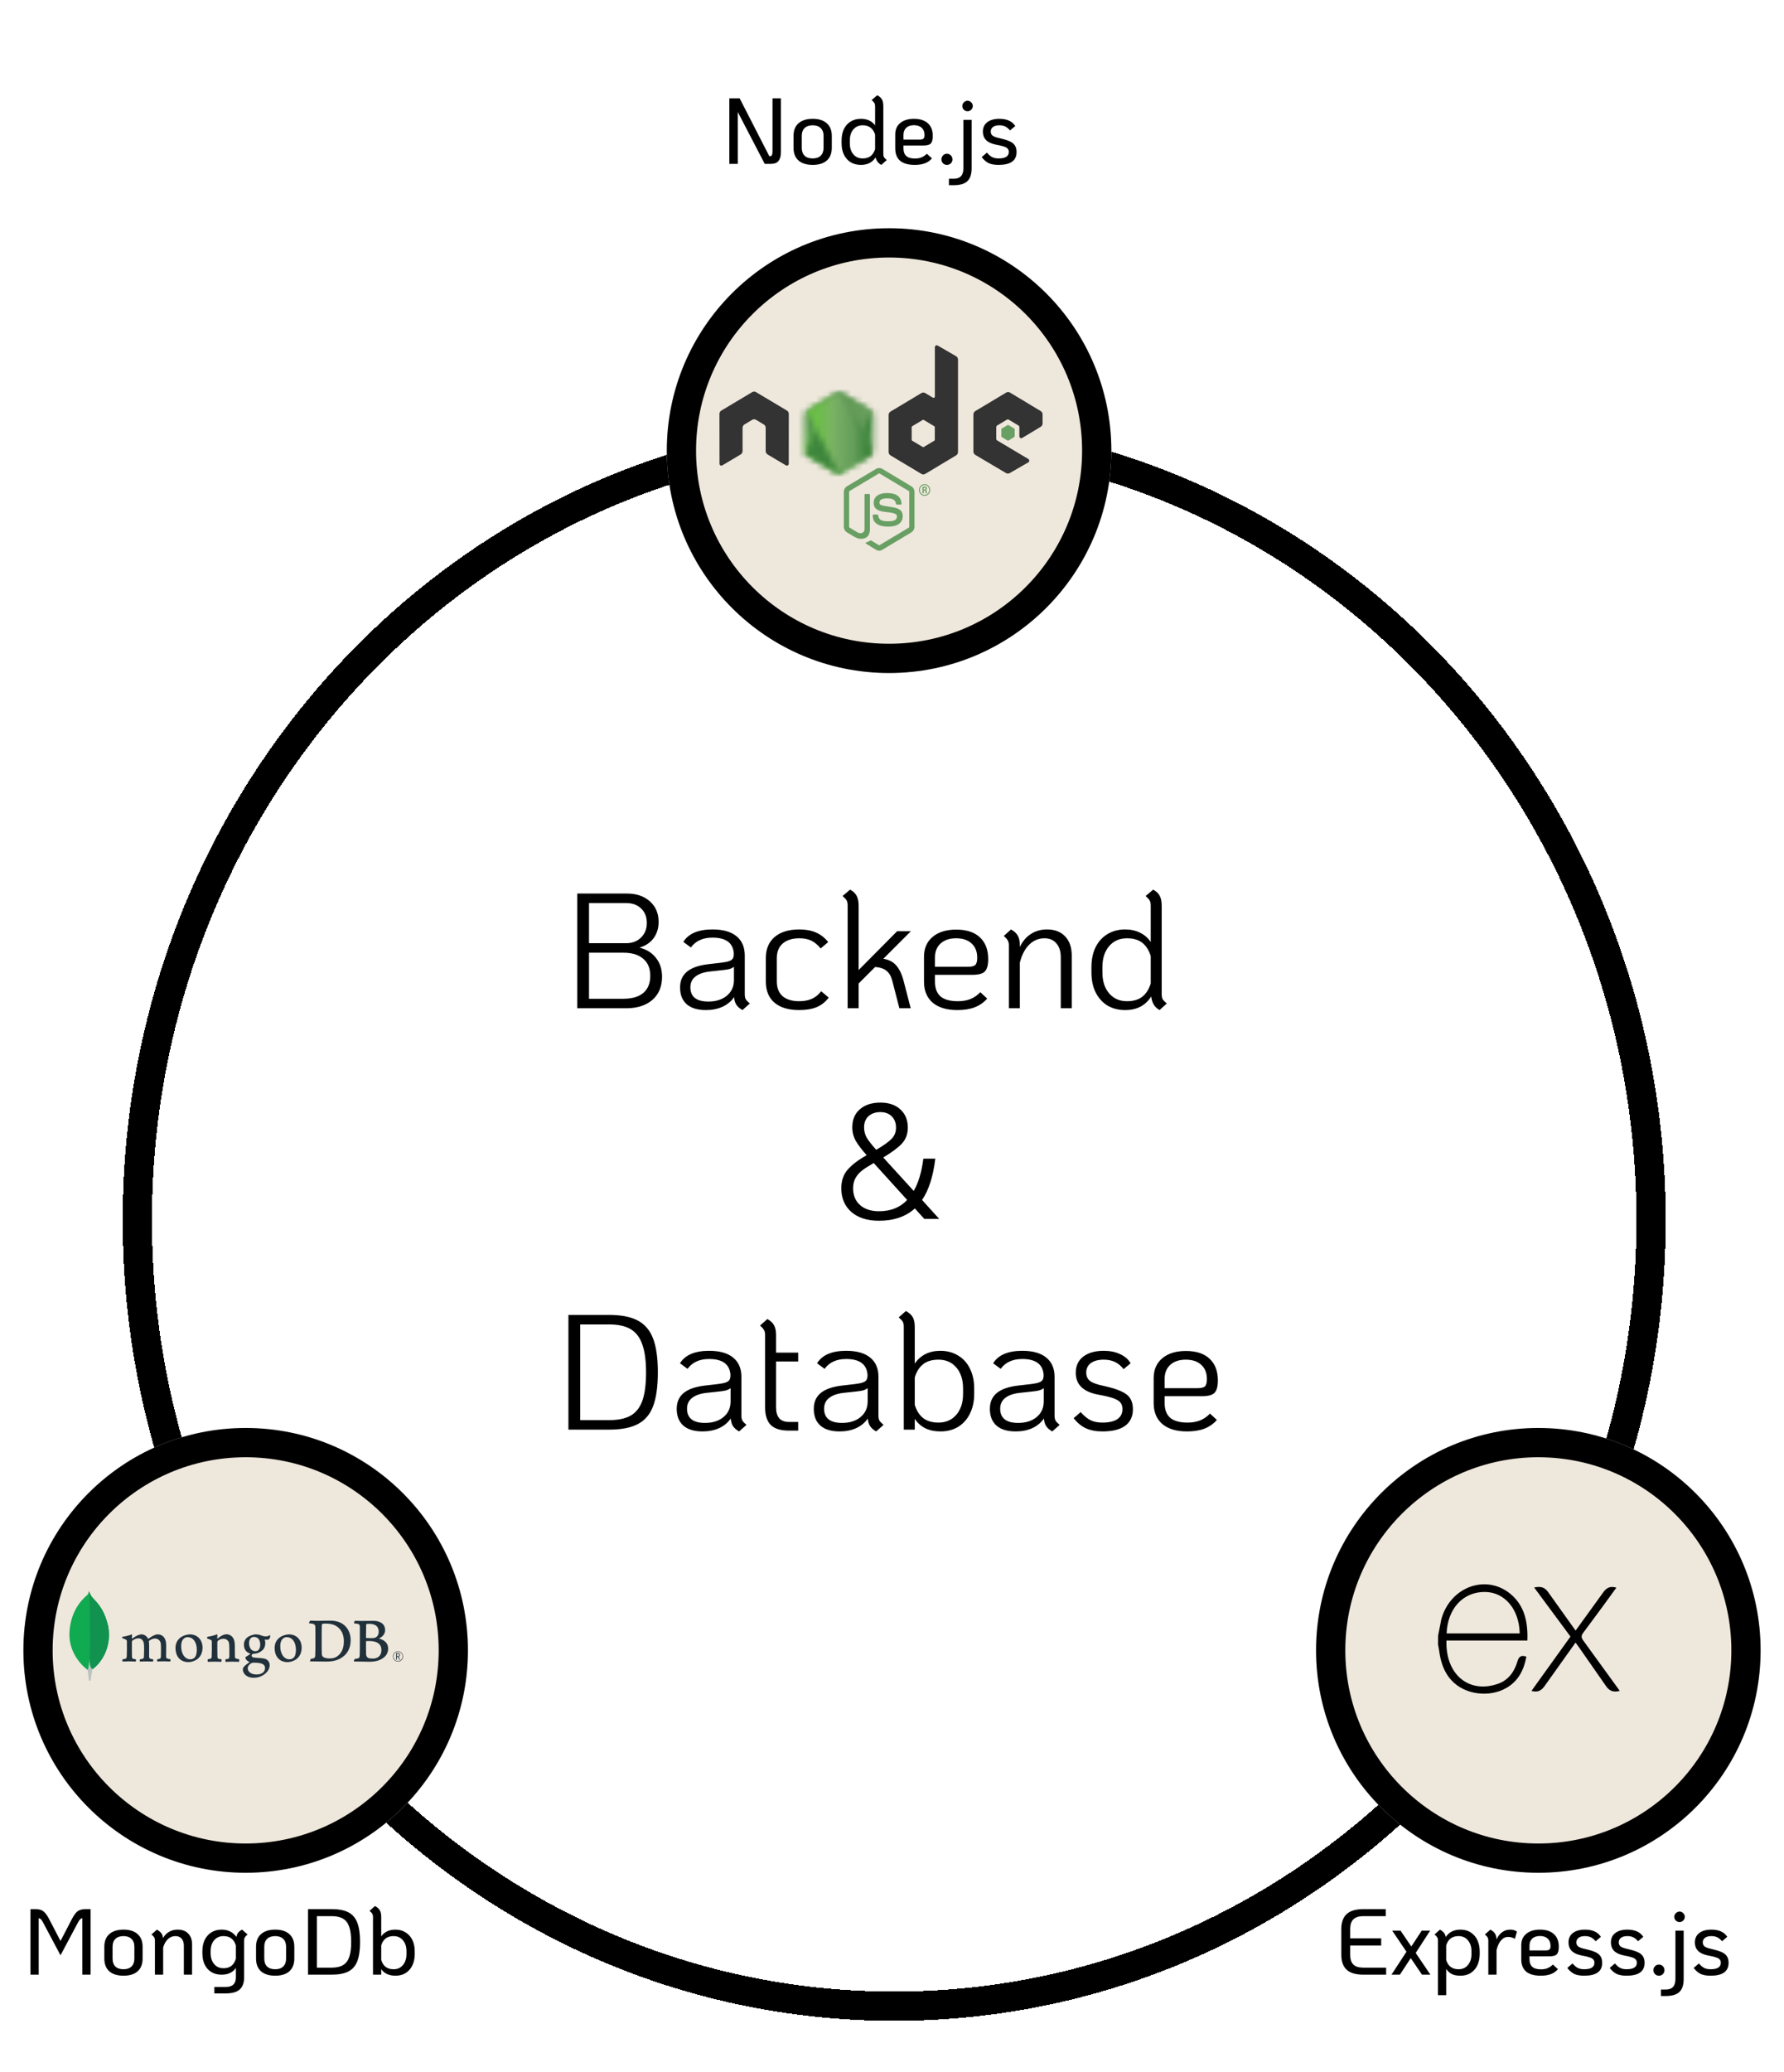 <svg width="305" height="354" viewBox="0 0 305 354" fill="none" xmlns="http://www.w3.org/2000/svg">
<g filter="url(#filter0_d_180_237)">
<path d="M277.272 202.49C277.272 276.755 219.254 336.801 147.874 336.801C76.495 336.801 18.476 276.755 18.476 202.49C18.476 128.226 76.495 68.18 147.874 68.18C219.254 68.18 277.272 128.226 277.272 202.49Z" stroke="black" stroke-width="5" shape-rendering="crispEdges"/>
</g>
<path d="M98.684 152.682H107.196C108.82 152.682 110.127 153.13 111.116 154.026C112.106 154.904 112.6 156.07 112.6 157.526C112.6 158.609 112.311 159.542 111.732 160.326C111.154 161.092 110.351 161.624 109.324 161.922C110.538 162.221 111.48 162.809 112.152 163.686C112.843 164.545 113.188 165.618 113.188 166.906C113.188 168.568 112.638 169.884 111.536 170.854C110.435 171.806 108.942 172.282 107.056 172.282H98.684V152.682ZM107.028 161.166C108.074 161.166 108.923 160.849 109.576 160.214C110.248 159.561 110.584 158.73 110.584 157.722C110.584 156.677 110.258 155.846 109.604 155.23C108.97 154.614 108.111 154.306 107.028 154.306H100.7V161.166H107.028ZM106.58 170.658C108.074 170.658 109.212 170.322 109.996 169.65C110.78 168.978 111.172 168.008 111.172 166.738C111.172 165.469 110.771 164.498 109.968 163.826C109.184 163.136 108.055 162.79 106.58 162.79H100.7V170.658H106.58ZM127.327 169.902C127.327 170.238 127.383 170.518 127.495 170.742C127.626 170.948 127.859 171.19 128.195 171.47L126.935 172.59C126.469 172.329 126.123 172.03 125.899 171.694C125.675 171.358 125.545 170.92 125.507 170.378C125.022 171.088 124.359 171.638 123.519 172.03C122.679 172.404 121.737 172.59 120.691 172.59C119.273 172.59 118.181 172.264 117.415 171.61C116.65 170.938 116.267 169.977 116.267 168.726C116.267 167.569 116.669 166.664 117.471 166.01C118.274 165.357 119.487 164.937 121.111 164.75L123.295 164.498C123.911 164.424 124.369 164.33 124.667 164.218C124.985 164.106 125.199 163.948 125.311 163.742C125.423 163.518 125.47 163.21 125.451 162.818C125.283 161.082 124.07 160.214 121.811 160.214C120.971 160.214 120.253 160.354 119.655 160.634C119.058 160.896 118.545 161.316 118.115 161.894L116.827 160.942C117.705 159.524 119.366 158.814 121.811 158.814C123.603 158.814 124.966 159.197 125.899 159.962C126.851 160.728 127.327 161.829 127.327 163.266V169.902ZM121.111 171.134C122.418 171.134 123.473 170.798 124.275 170.126C125.078 169.454 125.479 168.568 125.479 167.466V165.198C125.255 165.366 124.985 165.497 124.667 165.59C124.35 165.665 123.911 165.73 123.351 165.786L121.279 166.01C120.215 166.141 119.403 166.44 118.843 166.906C118.302 167.354 118.031 167.952 118.031 168.698C118.031 170.322 119.058 171.134 121.111 171.134ZM136.639 172.59C134.81 172.59 133.4 172.17 132.411 171.33C131.422 170.49 130.927 169.277 130.927 167.69V163.714C130.927 162.165 131.431 160.961 132.439 160.102C133.447 159.244 134.856 158.814 136.667 158.814C137.768 158.814 138.72 158.992 139.523 159.346C140.326 159.701 141.016 160.242 141.595 160.97L140.307 162.062C139.784 161.428 139.243 160.98 138.683 160.718C138.123 160.457 137.451 160.326 136.667 160.326C135.454 160.326 134.502 160.625 133.811 161.222C133.139 161.82 132.803 162.65 132.803 163.714V167.69C132.803 168.773 133.13 169.613 133.783 170.21C134.455 170.789 135.407 171.078 136.639 171.078C137.479 171.078 138.207 170.938 138.823 170.658C139.439 170.378 139.962 169.949 140.391 169.37L141.679 170.462C141.138 171.19 140.456 171.732 139.635 172.086C138.814 172.422 137.815 172.59 136.639 172.59ZM151.021 163.826C151.954 163.976 152.682 164.349 153.205 164.946C153.746 165.544 154.175 166.44 154.493 167.634L155.697 172.282H153.765L152.561 167.634C152.355 166.832 152.029 166.253 151.581 165.898C151.151 165.525 150.498 165.301 149.621 165.226L146.793 168.054V172.282H144.917V154.698C144.917 154.344 144.861 154.064 144.749 153.858C144.637 153.653 144.403 153.401 144.049 153.102L145.337 152.01C145.878 152.309 146.251 152.664 146.457 153.074C146.681 153.485 146.793 154.045 146.793 154.754V165.758L153.373 159.122H155.725L151.021 163.826ZM163.766 171.078C164.569 171.078 165.278 170.957 165.894 170.714C166.51 170.472 167.079 170.08 167.602 169.538L168.778 170.63C168.181 171.302 167.471 171.797 166.65 172.114C165.829 172.432 164.83 172.59 163.654 172.59C161.862 172.59 160.462 172.17 159.454 171.33C158.465 170.472 157.97 169.277 157.97 167.746V163.49C157.97 162.053 158.455 160.924 159.426 160.102C160.415 159.262 161.769 158.842 163.486 158.842C165.241 158.842 166.585 159.281 167.518 160.158C168.47 161.036 168.946 162.277 168.946 163.882C168.946 164.909 168.75 165.618 168.358 166.01C167.985 166.384 167.275 166.57 166.23 166.57H159.846V167.746C159.846 168.866 160.163 169.706 160.798 170.266C161.451 170.808 162.441 171.078 163.766 171.078ZM163.458 160.326C162.338 160.326 161.451 160.625 160.798 161.222C160.163 161.801 159.846 162.594 159.846 163.602V165.198H165.446C166.081 165.198 166.51 165.096 166.734 164.89C166.958 164.666 167.07 164.256 167.07 163.658C167.07 162.613 166.753 161.801 166.118 161.222C165.483 160.625 164.597 160.326 163.458 160.326ZM179.003 158.814C180.329 158.814 181.365 159.216 182.111 160.018C182.858 160.802 183.231 161.894 183.231 163.294V172.282H181.355V163.574C181.355 162.548 181.103 161.754 180.599 161.194C180.114 160.616 179.433 160.326 178.555 160.326C177.547 160.326 176.67 160.7 175.923 161.446C175.195 162.193 174.673 163.21 174.355 164.498V172.282H172.479V161.502C172.479 161.166 172.414 160.896 172.283 160.69C172.171 160.466 171.947 160.214 171.611 159.934L172.843 158.814C173.422 159.132 173.814 159.496 174.019 159.906C174.243 160.298 174.355 160.849 174.355 161.558V161.81C174.822 160.84 175.447 160.102 176.231 159.598C177.034 159.076 177.958 158.814 179.003 158.814ZM198.608 169.902C198.608 170.238 198.664 170.518 198.776 170.742C198.906 170.948 199.14 171.19 199.476 171.47L198.244 172.59C197.777 172.329 197.432 171.993 197.208 171.582C196.984 171.153 196.853 170.714 196.816 170.266C195.845 171.816 194.361 172.59 192.364 172.59C191.206 172.59 190.189 172.329 189.312 171.806C188.453 171.265 187.781 170.509 187.296 169.538C186.829 168.568 186.596 167.438 186.596 166.15V165.254C186.596 163.966 186.829 162.837 187.296 161.866C187.781 160.896 188.453 160.149 189.312 159.626C190.189 159.085 191.206 158.814 192.364 158.814C193.316 158.814 194.165 159.001 194.912 159.374C195.677 159.748 196.284 160.28 196.732 160.97V154.698C196.732 154.362 196.676 154.092 196.564 153.886C196.452 153.681 196.218 153.42 195.864 153.102L197.152 152.01C197.693 152.309 198.066 152.664 198.272 153.074C198.496 153.485 198.608 154.045 198.608 154.754V169.902ZM196.732 163.35C196.414 162.342 195.929 161.586 195.276 161.082C194.622 160.578 193.754 160.326 192.672 160.326C191.402 160.326 190.385 160.774 189.62 161.67C188.854 162.566 188.472 163.761 188.472 165.254V166.15C188.472 167.644 188.854 168.838 189.62 169.734C190.385 170.63 191.402 171.078 192.672 171.078C193.754 171.078 194.622 170.826 195.276 170.322C195.929 169.818 196.414 169.062 196.732 168.054V163.35ZM158.03 208.282L156.406 206.49C154.856 207.89 152.812 208.59 150.274 208.59C148.295 208.59 146.727 208.096 145.57 207.106C144.412 206.098 143.834 204.745 143.834 203.046C143.834 201.74 144.198 200.676 144.926 199.854C145.654 199.014 146.736 198.193 148.174 197.39C147.334 196.457 146.708 195.636 146.298 194.926C145.906 194.217 145.71 193.452 145.71 192.63C145.71 191.324 146.139 190.297 146.998 189.55C147.875 188.785 149.051 188.402 150.526 188.402C151.963 188.402 153.102 188.794 153.942 189.578C154.782 190.344 155.202 191.38 155.202 192.686C155.202 193.75 154.875 194.646 154.222 195.374C153.568 196.084 152.495 196.886 151.002 197.782L156.21 203.494C157.012 202.132 157.563 200.293 157.862 197.978H159.906C159.532 201.04 158.776 203.392 157.638 205.034L160.578 208.282H158.03ZM150.526 190.026C149.686 190.026 149.004 190.26 148.482 190.726C147.978 191.193 147.726 191.828 147.726 192.63C147.726 193.265 147.875 193.853 148.174 194.394C148.491 194.917 149.032 195.608 149.798 196.466C150.992 195.776 151.851 195.169 152.374 194.646C152.915 194.124 153.186 193.47 153.186 192.686C153.186 191.884 152.943 191.24 152.458 190.754C151.972 190.269 151.328 190.026 150.526 190.026ZM150.274 206.966C152.29 206.966 153.895 206.322 155.09 205.034L149.378 198.734C148.575 199.182 147.94 199.584 147.474 199.938C147.007 200.274 146.615 200.704 146.298 201.226C145.999 201.73 145.85 202.337 145.85 203.046C145.85 204.241 146.242 205.193 147.026 205.902C147.828 206.612 148.911 206.966 150.274 206.966ZM97.18 224.682H104.152C106.206 224.682 107.83 225 109.024 225.634C110.238 226.269 111.115 227.296 111.656 228.714C112.198 230.133 112.468 232.056 112.468 234.482C112.468 236.928 112.198 238.86 111.656 240.278C111.134 241.678 110.266 242.696 109.052 243.33C107.858 243.965 106.224 244.282 104.152 244.282H97.18V224.682ZM104.152 242.658C105.702 242.658 106.934 242.397 107.848 241.874C108.763 241.333 109.426 240.474 109.836 239.298C110.247 238.104 110.452 236.508 110.452 234.51C110.452 232.513 110.238 230.917 109.808 229.722C109.398 228.528 108.735 227.66 107.82 227.118C106.906 226.577 105.683 226.306 104.152 226.306H99.196V242.658H104.152ZM126.753 241.902C126.753 242.238 126.809 242.518 126.921 242.742C127.052 242.948 127.285 243.19 127.621 243.47L126.361 244.59C125.895 244.329 125.549 244.03 125.325 243.694C125.101 243.358 124.971 242.92 124.933 242.378C124.448 243.088 123.785 243.638 122.945 244.03C122.105 244.404 121.163 244.59 120.117 244.59C118.699 244.59 117.607 244.264 116.841 243.61C116.076 242.938 115.693 241.977 115.693 240.726C115.693 239.569 116.095 238.664 116.897 238.01C117.7 237.357 118.913 236.937 120.537 236.75L122.721 236.498C123.337 236.424 123.795 236.33 124.093 236.218C124.411 236.106 124.625 235.948 124.737 235.742C124.849 235.518 124.896 235.21 124.877 234.818C124.709 233.082 123.496 232.214 121.237 232.214C120.397 232.214 119.679 232.354 119.081 232.634C118.484 232.896 117.971 233.316 117.541 233.894L116.253 232.942C117.131 231.524 118.792 230.814 121.237 230.814C123.029 230.814 124.392 231.197 125.325 231.962C126.277 232.728 126.753 233.829 126.753 235.266V241.902ZM120.537 243.134C121.844 243.134 122.899 242.798 123.701 242.126C124.504 241.454 124.905 240.568 124.905 239.466V237.198C124.681 237.366 124.411 237.497 124.093 237.59C123.776 237.665 123.337 237.73 122.777 237.786L120.705 238.01C119.641 238.141 118.829 238.44 118.269 238.906C117.728 239.354 117.457 239.952 117.457 240.698C117.457 242.322 118.484 243.134 120.537 243.134ZM132.68 232.634V240.474C132.68 242.136 133.408 242.966 134.864 242.966H136.46V244.45H134.864C133.464 244.45 132.437 244.133 131.784 243.498C131.131 242.845 130.804 241.837 130.804 240.474V228.07C130.804 227.734 130.739 227.464 130.608 227.258C130.496 227.034 130.272 226.782 129.936 226.502L131.196 225.382C131.756 225.7 132.139 226.064 132.344 226.474C132.568 226.866 132.68 227.417 132.68 228.126V231.122H136.46V232.634H132.68ZM150.187 241.902C150.187 242.238 150.243 242.518 150.355 242.742C150.485 242.948 150.719 243.19 151.055 243.47L149.795 244.59C149.328 244.329 148.983 244.03 148.759 243.694C148.535 243.358 148.404 242.92 148.367 242.378C147.881 243.088 147.219 243.638 146.379 244.03C145.539 244.404 144.596 244.59 143.551 244.59C142.132 244.59 141.04 244.264 140.275 243.61C139.509 242.938 139.127 241.977 139.127 240.726C139.127 239.569 139.528 238.664 140.331 238.01C141.133 237.357 142.347 236.937 143.971 236.75L146.155 236.498C146.771 236.424 147.228 236.33 147.527 236.218C147.844 236.106 148.059 235.948 148.171 235.742C148.283 235.518 148.329 235.21 148.311 234.818C148.143 233.082 146.929 232.214 144.671 232.214C143.831 232.214 143.112 232.354 142.515 232.634C141.917 232.896 141.404 233.316 140.975 233.894L139.687 232.942C140.564 231.524 142.225 230.814 144.671 230.814C146.463 230.814 147.825 231.197 148.759 231.962C149.711 232.728 150.187 233.829 150.187 235.266V241.902ZM143.971 243.134C145.277 243.134 146.332 242.798 147.135 242.126C147.937 241.454 148.339 240.568 148.339 239.466V237.198C148.115 237.366 147.844 237.497 147.527 237.59C147.209 237.665 146.771 237.73 146.211 237.786L144.139 238.01C143.075 238.141 142.263 238.44 141.703 238.906C141.161 239.354 140.891 239.952 140.891 240.698C140.891 242.322 141.917 243.134 143.971 243.134ZM160.786 244.59C159.816 244.59 158.957 244.413 158.21 244.058C157.464 243.685 156.857 243.144 156.39 242.434V244.282H154.514V226.698C154.514 226.344 154.458 226.064 154.346 225.858C154.234 225.653 154.001 225.401 153.646 225.102L154.878 224.01C155.438 224.328 155.83 224.682 156.054 225.074C156.278 225.466 156.39 226.026 156.39 226.754V232.998C156.876 232.289 157.482 231.748 158.21 231.374C158.957 231.001 159.806 230.814 160.758 230.814C161.916 230.814 162.933 231.085 163.81 231.626C164.688 232.149 165.36 232.896 165.826 233.866C166.312 234.837 166.554 235.966 166.554 237.254V238.15C166.554 239.438 166.312 240.568 165.826 241.538C165.36 242.509 164.688 243.265 163.81 243.806C162.952 244.329 161.944 244.59 160.786 244.59ZM160.45 243.078C161.72 243.078 162.737 242.63 163.502 241.734C164.268 240.838 164.65 239.644 164.65 238.15V237.254C164.65 235.761 164.268 234.566 163.502 233.67C162.737 232.774 161.72 232.326 160.45 232.326C159.368 232.326 158.5 232.578 157.846 233.082C157.193 233.586 156.708 234.342 156.39 235.35V240.054C156.708 241.062 157.193 241.818 157.846 242.322C158.5 242.826 159.368 243.078 160.45 243.078ZM180.292 241.902C180.292 242.238 180.348 242.518 180.46 242.742C180.591 242.948 180.824 243.19 181.16 243.47L179.9 244.59C179.434 244.329 179.088 244.03 178.864 243.694C178.64 243.358 178.51 242.92 178.472 242.378C177.987 243.088 177.324 243.638 176.484 244.03C175.644 244.404 174.702 244.59 173.656 244.59C172.238 244.59 171.146 244.264 170.38 243.61C169.615 242.938 169.232 241.977 169.232 240.726C169.232 239.569 169.634 238.664 170.436 238.01C171.239 237.357 172.452 236.937 174.076 236.75L176.26 236.498C176.876 236.424 177.334 236.33 177.632 236.218C177.95 236.106 178.164 235.948 178.276 235.742C178.388 235.518 178.435 235.21 178.416 234.818C178.248 233.082 177.035 232.214 174.776 232.214C173.936 232.214 173.218 232.354 172.62 232.634C172.023 232.896 171.51 233.316 171.08 233.894L169.792 232.942C170.67 231.524 172.331 230.814 174.776 230.814C176.568 230.814 177.931 231.197 178.864 231.962C179.816 232.728 180.292 233.829 180.292 235.266V241.902ZM174.076 243.134C175.383 243.134 176.438 242.798 177.24 242.126C178.043 241.454 178.444 240.568 178.444 239.466V237.198C178.22 237.366 177.95 237.497 177.632 237.59C177.315 237.665 176.876 237.73 176.316 237.786L174.244 238.01C173.18 238.141 172.368 238.44 171.808 238.906C171.267 239.354 170.996 239.952 170.996 240.698C170.996 242.322 172.023 243.134 174.076 243.134ZM188.481 244.59C187.379 244.59 186.437 244.413 185.653 244.058C184.887 243.704 184.187 243.125 183.553 242.322L184.757 241.286C185.335 241.94 185.905 242.406 186.465 242.686C187.025 242.948 187.697 243.078 188.481 243.078C189.601 243.078 190.45 242.882 191.029 242.49C191.607 242.098 191.897 241.529 191.897 240.782C191.897 240.316 191.785 239.942 191.561 239.662C191.337 239.382 190.945 239.14 190.385 238.934C189.825 238.729 188.975 238.524 187.837 238.318C185.223 237.852 183.917 236.601 183.917 234.566C183.917 233.39 184.337 232.476 185.177 231.822C186.035 231.15 187.211 230.814 188.705 230.814C189.769 230.814 190.693 231.001 191.477 231.374C192.279 231.729 192.886 232.252 193.297 232.942L192.093 233.95C191.663 233.39 191.169 232.98 190.609 232.718C190.067 232.457 189.433 232.326 188.705 232.326C187.771 232.326 187.034 232.522 186.493 232.914C185.97 233.306 185.709 233.848 185.709 234.538C185.709 235.154 185.923 235.63 186.353 235.966C186.801 236.302 187.575 236.582 188.677 236.806C189.965 237.086 190.963 237.394 191.673 237.73C192.401 238.048 192.914 238.449 193.213 238.934C193.53 239.42 193.689 240.036 193.689 240.782C193.689 242.033 193.241 242.985 192.345 243.638C191.467 244.273 190.179 244.59 188.481 244.59ZM203.032 243.078C203.834 243.078 204.544 242.957 205.16 242.714C205.776 242.472 206.345 242.08 206.868 241.538L208.044 242.63C207.446 243.302 206.737 243.797 205.916 244.114C205.094 244.432 204.096 244.59 202.92 244.59C201.128 244.59 199.728 244.17 198.72 243.33C197.73 242.472 197.236 241.277 197.236 239.746V235.49C197.236 234.053 197.721 232.924 198.692 232.102C199.681 231.262 201.034 230.842 202.752 230.842C204.506 230.842 205.85 231.281 206.784 232.158C207.736 233.036 208.212 234.277 208.212 235.882C208.212 236.909 208.016 237.618 207.624 238.01C207.25 238.384 206.541 238.57 205.496 238.57H199.112V239.746C199.112 240.866 199.429 241.706 200.064 242.266C200.717 242.808 201.706 243.078 203.032 243.078ZM202.724 232.326C201.604 232.326 200.717 232.625 200.064 233.222C199.429 233.801 199.112 234.594 199.112 235.602V237.198H204.712C205.346 237.198 205.776 237.096 206 236.89C206.224 236.666 206.336 236.256 206.336 235.658C206.336 234.613 206.018 233.801 205.384 233.222C204.749 232.625 203.862 232.326 202.724 232.326Z" fill="black"/>
<g filter="url(#filter1_d_180_237)">
<circle cx="40" cy="280" r="38" fill="#EEE7DB"/>
<circle cx="40" cy="280" r="35.5" stroke="black" stroke-width="5"/>
</g>
<g clip-path="url(#clip0_180_237)">
<path d="M18.51 277.943C17.716 274.382 16.061 273.434 15.639 272.764C15.465 272.468 15.311 272.161 15.178 271.845C15.155 272.161 15.114 272.361 14.85 272.601C14.319 273.082 12.064 274.951 11.874 278.997C11.697 282.77 14.601 285.096 14.985 285.337C15.28 285.485 15.639 285.34 15.815 285.205C17.215 284.227 19.128 281.623 18.511 277.943" fill="#10AA50"/>
<path d="M15.298 283.328C15.225 284.262 15.172 284.804 14.987 285.338C14.987 285.338 15.109 286.227 15.194 287.169H15.497C15.569 286.506 15.68 285.847 15.827 285.197C15.435 285.001 15.313 284.147 15.298 283.328Z" fill="#B8C4C2"/>
<path d="M15.827 285.198C15.431 285.011 15.316 284.14 15.298 283.328C15.396 281.988 15.425 280.644 15.384 279.302C15.363 278.597 15.394 272.777 15.213 271.925C15.337 272.214 15.479 272.494 15.639 272.763C16.061 273.434 17.716 274.382 18.51 277.943C19.128 281.616 17.225 284.214 15.827 285.198Z" fill="#12924F"/>
<path d="M68.043 283.91C67.873 283.91 67.708 283.859 67.566 283.763C67.425 283.668 67.315 283.532 67.249 283.373C67.184 283.214 67.166 283.038 67.198 282.869C67.231 282.7 67.311 282.544 67.431 282.421C67.55 282.298 67.702 282.214 67.868 282.179C68.034 282.144 68.207 282.159 68.364 282.224C68.521 282.288 68.657 282.398 68.752 282.54C68.849 282.683 68.901 282.851 68.903 283.023C68.906 283.139 68.886 283.255 68.844 283.363C68.802 283.472 68.739 283.57 68.659 283.653C68.579 283.736 68.483 283.801 68.377 283.845C68.271 283.89 68.157 283.911 68.043 283.91ZM68.043 282.239C67.888 282.238 67.736 282.284 67.607 282.371C67.477 282.458 67.376 282.582 67.316 282.727C67.256 282.872 67.24 283.032 67.269 283.187C67.299 283.342 67.373 283.484 67.482 283.596C67.591 283.708 67.73 283.785 67.882 283.816C68.034 283.847 68.191 283.832 68.335 283.772C68.478 283.713 68.601 283.611 68.688 283.48C68.774 283.349 68.82 283.195 68.821 283.038C68.823 282.933 68.804 282.829 68.766 282.732C68.728 282.634 68.671 282.546 68.598 282.471C68.525 282.397 68.439 282.338 68.344 282.298C68.248 282.258 68.146 282.238 68.043 282.239ZM68.25 283.588L68.028 283.102H67.85V283.588H67.719V282.481H68.04C68.279 282.481 68.379 282.586 68.379 282.791C68.379 282.953 68.304 283.054 68.164 283.085L68.393 283.587L68.25 283.588ZM67.855 282.987H68.043C68.195 282.987 68.254 282.934 68.254 282.793C68.254 282.652 68.198 282.604 68.026 282.604H67.855V282.987Z" fill="#21313C"/>
<path d="M55.24 283.113C55.473 283.302 55.938 283.38 56.348 283.38C56.88 283.38 57.401 283.28 57.91 282.812C58.428 282.333 58.785 281.599 58.785 280.428C58.785 279.303 58.364 278.39 57.5 277.855C57.013 277.543 56.381 277.421 55.661 277.421C55.454 277.421 55.24 277.432 55.119 277.488C55.069 277.528 55.034 277.583 55.019 277.646C54.997 277.846 54.997 279.372 54.997 280.274C54.997 281.199 54.997 282.489 55.019 282.647C55.03 282.781 55.096 283.016 55.24 283.115M53.029 276.92C53.217 276.92 53.933 276.953 54.266 276.953C54.888 276.953 55.318 276.92 56.481 276.92C57.456 276.92 58.276 277.187 58.862 277.699C59.572 278.323 59.951 279.192 59.951 280.25C59.951 281.754 59.277 282.623 58.599 283.113C57.925 283.625 57.049 283.915 55.8 283.915C55.135 283.915 53.993 283.893 53.041 283.882H53.021C52.977 283.792 53.103 283.445 53.18 283.436C53.44 283.406 53.508 283.396 53.627 283.346C53.828 283.262 53.876 283.158 53.898 282.79C53.931 282.099 53.92 281.275 53.92 280.339C53.92 279.671 53.931 278.368 53.909 277.955C53.876 277.61 53.733 277.521 53.443 277.454C53.237 277.41 53.029 277.377 52.821 277.354C52.799 277.287 52.969 276.985 53.024 276.92" fill="#21313C"/>
<path d="M62.697 277.485C62.653 277.496 62.597 277.608 62.597 277.663C62.586 278.064 62.575 279.111 62.575 279.835C62.578 279.849 62.585 279.862 62.594 279.872C62.604 279.882 62.617 279.888 62.631 279.891C62.774 279.902 63.129 279.914 63.428 279.914C63.849 279.914 64.093 279.858 64.226 279.791C64.58 279.613 64.744 279.222 64.744 278.8C64.744 277.83 64.079 277.463 63.094 277.463C62.96 277.461 62.827 277.469 62.695 277.485M65.21 281.941C65.21 280.96 64.5 280.404 63.204 280.404C63.149 280.404 62.737 280.392 62.639 280.415C62.606 280.426 62.573 280.448 62.573 280.471C62.573 281.172 62.562 282.297 62.595 282.743C62.618 282.932 62.751 283.199 62.916 283.277C63.094 283.377 63.492 283.4 63.769 283.4C64.534 283.4 65.21 282.966 65.21 281.941ZM60.695 276.939C60.795 276.939 61.09 276.972 61.843 276.972C62.552 276.972 63.128 276.95 63.814 276.95C64.667 276.95 65.841 277.262 65.841 278.554C65.841 279.187 65.398 279.702 64.822 279.947C64.789 279.958 64.789 279.98 64.822 279.991C65.642 280.202 66.361 280.715 66.361 281.695C66.361 282.654 65.774 283.255 64.921 283.634C64.403 283.868 63.758 283.945 63.107 283.945C62.608 283.945 61.273 283.893 60.53 283.901C60.452 283.868 60.601 283.511 60.667 283.456C60.837 283.45 61.006 283.423 61.17 283.375C61.435 283.309 61.467 283.222 61.5 282.821C61.523 282.475 61.523 281.239 61.523 280.359C61.523 279.155 61.534 278.343 61.523 277.942C61.512 277.63 61.401 277.529 61.19 277.474C61.024 277.44 60.747 277.407 60.526 277.374C60.47 277.318 60.641 276.984 60.696 276.939" fill="#21313C"/>
<path d="M20.963 283.91C20.934 283.839 20.923 283.762 20.929 283.685C20.927 283.633 20.938 283.581 20.963 283.535C21.106 283.514 21.248 283.484 21.388 283.447C21.584 283.397 21.658 283.288 21.669 283.034C21.701 282.434 21.703 281.307 21.692 280.515V280.492C21.692 280.406 21.692 280.29 21.588 280.208C21.406 280.092 21.208 280.003 21.001 279.945C20.908 279.917 20.857 279.867 20.859 279.809C20.862 279.751 20.92 279.683 21.041 279.658C21.362 279.625 22.203 279.421 22.534 279.266C22.568 279.311 22.583 279.368 22.578 279.424C22.578 279.459 22.573 279.496 22.569 279.534C22.559 279.646 22.549 279.773 22.549 279.899C22.551 279.915 22.557 279.929 22.567 279.941C22.577 279.953 22.59 279.962 22.604 279.967C22.618 279.972 22.634 279.973 22.649 279.969C22.664 279.966 22.677 279.958 22.688 279.947C23.317 279.446 23.881 279.267 24.169 279.267C24.645 279.267 25.015 279.498 25.302 279.974C25.309 279.985 25.318 279.995 25.329 280.002C25.34 280.008 25.353 280.012 25.366 280.012C25.378 280.012 25.39 280.009 25.4 280.003C25.411 279.998 25.42 279.99 25.426 279.98C26.005 279.533 26.578 279.267 26.961 279.267C27.868 279.267 28.41 279.957 28.41 281.113C28.41 281.445 28.406 281.866 28.403 282.259C28.401 282.604 28.398 282.927 28.398 283.151C28.398 283.203 28.47 283.355 28.577 283.385C28.71 283.451 28.901 283.485 29.143 283.527H29.153C29.171 283.594 29.132 283.851 29.096 283.904C29.035 283.904 28.953 283.899 28.849 283.894C28.66 283.884 28.402 283.871 28.102 283.871C27.5 283.871 27.185 283.883 26.884 283.903C26.861 283.826 26.853 283.579 26.881 283.528C27.006 283.508 27.129 283.481 27.25 283.446C27.442 283.382 27.497 283.293 27.509 283.034C27.514 282.85 27.549 281.229 27.487 280.844C27.43 280.445 27.134 279.977 26.488 279.977C26.248 279.977 25.86 280.079 25.491 280.364C25.468 280.39 25.456 280.424 25.455 280.459V280.467C25.498 280.675 25.498 280.918 25.498 281.284C25.498 281.495 25.498 281.715 25.496 281.935C25.493 282.382 25.491 282.804 25.498 283.123C25.498 283.34 25.628 283.392 25.732 283.434C25.788 283.447 25.833 283.458 25.878 283.468C25.965 283.49 26.055 283.512 26.189 283.534C26.209 283.626 26.207 283.722 26.184 283.814C26.178 283.848 26.165 283.881 26.145 283.909C25.81 283.898 25.466 283.888 24.97 283.888C24.82 283.888 24.575 283.894 24.358 283.9C24.182 283.905 24.016 283.909 23.922 283.91C23.896 283.849 23.885 283.782 23.889 283.716C23.883 283.653 23.895 283.591 23.923 283.535L24.056 283.51C24.173 283.489 24.273 283.471 24.368 283.447C24.532 283.394 24.593 283.303 24.605 283.091C24.637 282.595 24.662 281.166 24.593 280.809C24.476 280.235 24.155 279.944 23.639 279.944C23.336 279.944 22.954 280.092 22.642 280.33C22.612 280.36 22.588 280.396 22.573 280.435C22.557 280.475 22.549 280.517 22.55 280.56C22.55 280.73 22.55 280.932 22.55 281.15C22.55 281.867 22.546 282.759 22.563 283.145C22.573 283.265 22.614 283.406 22.834 283.458C22.882 283.472 22.965 283.486 23.061 283.502C23.117 283.511 23.178 283.521 23.24 283.533C23.26 283.659 23.25 283.789 23.211 283.91C23.114 283.91 22.996 283.904 22.86 283.898C22.652 283.888 22.393 283.877 22.1 283.877C21.754 283.877 21.513 283.888 21.319 283.898C21.189 283.904 21.076 283.909 20.964 283.91" fill="#21313C"/>
<path d="M32.083 279.744C31.896 279.74 31.712 279.793 31.554 279.895C31.169 280.133 30.973 280.608 30.973 281.306C30.973 282.613 31.617 283.526 32.538 283.526C32.785 283.534 33.026 283.447 33.213 283.283C33.496 283.048 33.647 282.568 33.647 281.896C33.647 280.609 33.018 279.744 32.082 279.744M32.259 284.01C30.595 284.01 30.002 282.768 30.002 281.607C30.002 280.795 30.328 280.161 30.972 279.721C31.422 279.437 31.94 279.281 32.47 279.27C33.739 279.27 34.627 280.199 34.627 281.529C34.627 282.433 34.273 283.147 33.602 283.593C33.28 283.794 32.721 284.01 32.259 284.01Z" fill="#21313C"/>
<path d="M49.028 279.744C48.841 279.74 48.656 279.792 48.498 279.895C48.114 280.133 47.918 280.608 47.918 281.306C47.918 282.613 48.561 283.526 49.483 283.526C49.73 283.534 49.972 283.447 50.16 283.283C50.443 283.048 50.593 282.568 50.593 281.896C50.593 280.609 49.964 279.744 49.028 279.744ZM49.206 284.01C47.541 284.01 46.949 282.768 46.949 281.607C46.949 280.795 47.275 280.161 47.919 279.721C48.369 279.437 48.886 279.281 49.416 279.27C50.686 279.27 51.573 280.199 51.573 281.529C51.573 282.434 51.219 283.147 50.549 283.593C50.227 283.794 49.667 284.01 49.206 284.01Z" fill="#21313C"/>
<path d="M43.424 279.7C42.911 279.7 42.58 280.111 42.58 280.749C42.58 281.386 42.865 282.144 43.668 282.144C43.806 282.144 44.056 282.082 44.18 281.943C44.367 281.769 44.491 281.408 44.491 281.027C44.491 280.196 44.093 279.7 43.427 279.7M43.36 284.099C43.215 284.098 43.073 284.134 42.946 284.205C42.539 284.468 42.351 284.732 42.351 285.038C42.351 285.325 42.461 285.554 42.696 285.756C42.981 286.002 43.366 286.121 43.872 286.121C44.867 286.121 45.313 285.577 45.313 285.038C45.313 284.663 45.127 284.411 44.746 284.269C44.453 284.16 43.962 284.1 43.362 284.1M43.428 286.684C42.831 286.684 42.401 286.555 42.033 286.268C41.675 285.987 41.514 285.57 41.514 285.283C41.518 285.097 41.588 284.919 41.71 284.782C41.814 284.661 42.055 284.436 42.613 284.047C42.621 284.043 42.629 284.037 42.634 284.029C42.639 284.021 42.642 284.011 42.642 284.002C42.642 283.991 42.639 283.981 42.632 283.972C42.626 283.964 42.617 283.958 42.606 283.955C42.148 283.777 42.009 283.481 41.967 283.323C41.967 283.317 41.967 283.308 41.962 283.298C41.949 283.236 41.937 283.177 42.02 283.116C42.085 283.069 42.188 283.007 42.297 282.941C42.453 282.854 42.601 282.756 42.743 282.647C42.75 282.638 42.756 282.628 42.759 282.617C42.763 282.607 42.763 282.595 42.761 282.584C42.76 282.573 42.755 282.562 42.749 282.553C42.742 282.544 42.734 282.536 42.724 282.531C42.045 282.299 41.703 281.786 41.703 281.001C41.7 280.757 41.757 280.516 41.866 280.298C41.975 280.08 42.134 279.892 42.33 279.75C42.603 279.53 43.289 279.266 43.734 279.266H43.76C44.217 279.277 44.474 279.375 44.831 279.509C45.034 279.583 45.249 279.618 45.465 279.611C45.843 279.611 46.008 279.489 46.15 279.347C46.173 279.411 46.185 279.479 46.186 279.547C46.195 279.709 46.152 279.869 46.063 280.004C45.986 280.113 45.804 280.193 45.637 280.193C45.62 280.193 45.603 280.193 45.585 280.19C45.498 280.184 45.411 280.169 45.326 280.146L45.284 280.161C45.27 280.181 45.279 280.204 45.29 280.232C45.292 280.238 45.295 280.244 45.296 280.25C45.326 280.39 45.347 280.533 45.358 280.677C45.358 281.497 45.04 281.854 44.696 282.118C44.364 282.372 43.969 282.527 43.555 282.568C43.547 282.568 43.504 282.571 43.423 282.579C43.371 282.583 43.303 282.59 43.294 282.59H43.284C43.209 282.611 43.014 282.705 43.014 282.881C43.014 283.026 43.102 283.207 43.524 283.24L43.797 283.259C44.352 283.299 45.047 283.348 45.373 283.46C45.59 283.538 45.777 283.683 45.908 283.875C46.039 284.066 46.107 284.296 46.103 284.529C46.103 285.265 45.589 285.956 44.727 286.379C44.321 286.577 43.876 286.678 43.426 286.676" fill="#21313C"/>
<path d="M40.88 283.518C40.637 283.484 40.459 283.451 40.249 283.35C40.208 283.307 40.18 283.252 40.171 283.192C40.149 282.847 40.149 281.845 40.149 281.189C40.149 280.653 40.06 280.187 39.837 279.852C39.572 279.473 39.195 279.25 38.708 279.25C38.276 279.25 37.7 279.551 37.224 279.963C37.212 279.974 37.139 280.045 37.141 279.935C37.142 279.826 37.159 279.603 37.169 279.461C37.174 279.423 37.17 279.384 37.157 279.349C37.144 279.313 37.124 279.28 37.097 279.254C36.785 279.412 35.913 279.623 35.59 279.655C35.354 279.702 35.295 279.932 35.546 280.012H35.55C35.751 280.068 35.943 280.154 36.12 280.267C36.22 280.345 36.209 280.456 36.209 280.545C36.22 281.291 36.22 282.439 36.187 283.063C36.176 283.308 36.109 283.397 35.931 283.442L35.948 283.436C35.813 283.47 35.676 283.496 35.538 283.514C35.482 283.569 35.482 283.893 35.538 283.96C35.649 283.96 36.212 283.926 36.679 283.926C37.321 283.926 37.653 283.96 37.819 283.96C37.886 283.881 37.908 283.581 37.864 283.514C37.711 283.507 37.558 283.484 37.409 283.447C37.232 283.403 37.188 283.313 37.177 283.113C37.155 282.589 37.155 281.475 37.155 280.718C37.155 280.507 37.21 280.406 37.276 280.349C37.498 280.148 37.864 280.015 38.185 280.015C38.496 280.015 38.703 280.115 38.859 280.248C39.04 280.409 39.154 280.635 39.176 280.878C39.221 281.3 39.209 282.148 39.209 282.882C39.209 283.283 39.176 283.384 39.032 283.428C38.966 283.461 38.788 283.495 38.578 283.517C38.512 283.584 38.533 283.896 38.578 283.963C38.866 283.963 39.2 283.929 39.686 283.929C40.295 283.929 40.683 283.963 40.838 283.963C40.904 283.885 40.926 283.594 40.882 283.517" fill="#21313C"/>
</g>
<g filter="url(#filter2_d_180_237)">
<path d="M299 280C299 300.987 281.987 318 261 318C240.013 318 223 300.987 223 280C223 259.013 240.013 242 261 242C281.987 242 299 259.013 299 280Z" fill="#EEE7DB"/>
<path d="M296.5 280C296.5 299.606 280.606 315.5 261 315.5C241.394 315.5 225.5 299.606 225.5 280C225.5 260.394 241.394 244.5 261 244.5C280.606 244.5 296.5 260.394 296.5 280Z" stroke="black" stroke-width="5"/>
</g>
<path d="M276.923 288.919C275.793 289.217 275.094 288.932 274.467 287.956L270.007 281.556L269.363 280.669L264.154 287.977C263.559 288.856 262.935 289.238 261.824 288.927L268.494 279.641L262.285 271.254C263.352 271.038 264.09 271.148 264.745 272.14L269.371 278.619L274.031 272.175C274.628 271.296 275.27 270.962 276.341 271.286L273.934 274.597L270.672 279.002C270.284 279.505 270.337 279.85 270.694 280.336L276.923 288.919ZM245.866 279.486L246.411 276.703C247.897 271.195 253.983 268.906 258.181 272.31C260.634 274.312 261.244 277.143 261.123 280.315H247.295C247.087 286.024 251.049 289.47 256.1 287.712C257.871 287.095 258.915 285.656 259.437 283.855C259.702 282.953 260.141 282.812 260.958 283.07C260.541 285.321 259.599 287.202 257.609 288.38C254.636 290.142 250.391 289.572 248.159 287.123C246.829 285.702 246.279 283.902 246.033 281.976C245.994 281.658 245.916 281.355 245.858 281.05C245.863 280.529 245.866 280.007 245.866 279.486ZM247.32 279.104H259.816C259.734 274.975 257.256 272.043 253.869 272.018C250.151 271.988 247.481 274.85 247.32 279.104Z" fill="black"/>
<g filter="url(#filter3_d_180_237)">
<path d="M188 75C188 95.987 170.987 113 150 113C129.013 113 112 95.987 112 75C112 54.013 129.013 37 150 37C170.987 37 188 54.013 188 75Z" fill="#EEE7DB"/>
<path d="M185.5 75C185.5 94.606 169.606 110.5 150 110.5C130.394 110.5 114.5 94.606 114.5 75C114.5 55.394 130.394 39.5 150 39.5C169.606 39.5 185.5 55.394 185.5 75Z" stroke="black" stroke-width="5"/>
</g>
<g clip-path="url(#clip1_180_237)">
<path d="M150.306 94.095C150.123 94.095 149.942 94.045 149.782 93.95L148.117 92.927C147.868 92.783 147.989 92.732 148.071 92.702C148.403 92.582 148.47 92.555 148.824 92.346C148.862 92.324 148.91 92.332 148.948 92.355L150.228 93.143C150.274 93.169 150.34 93.169 150.383 93.143L155.372 90.156C155.418 90.129 155.448 90.073 155.448 90.016V84.044C155.448 83.985 155.418 83.932 155.371 83.902L150.384 80.917C150.337 80.889 150.276 80.889 150.23 80.917L145.244 83.902C145.196 83.93 145.165 83.986 145.165 84.043V90.015C145.165 90.072 145.195 90.126 145.242 90.153L146.608 90.972C147.35 91.356 147.804 90.903 147.804 90.447V84.553C147.804 84.469 147.867 84.404 147.948 84.404H148.58C148.659 84.404 148.724 84.469 148.724 84.553V90.45C148.724 91.476 148.185 92.065 147.247 92.065C146.958 92.065 146.731 92.065 146.096 91.741L144.788 90.959C144.464 90.765 144.264 90.402 144.264 90.015V84.043C144.264 83.654 144.464 83.292 144.788 83.1L149.782 80.112C150.098 79.926 150.517 79.926 150.831 80.112L155.819 83.101C156.141 83.294 156.342 83.656 156.342 84.044V90.016C156.342 90.403 156.141 90.765 155.819 90.959L150.831 93.947C150.671 94.043 150.49 94.092 150.305 94.092" fill="#689F63"/>
<path d="M151.847 89.98C149.664 89.98 149.206 88.941 149.206 88.069C149.206 87.986 149.27 87.92 149.351 87.92H149.995C150.066 87.92 150.126 87.974 150.137 88.047C150.235 88.728 150.524 89.071 151.844 89.071C152.896 89.071 153.343 88.825 153.343 88.247C153.343 87.914 153.216 87.666 151.582 87.501C150.216 87.361 149.372 87.048 149.372 85.915C149.372 84.871 150.221 84.249 151.643 84.249C153.241 84.249 154.032 84.824 154.132 86.06C154.136 86.103 154.121 86.144 154.094 86.175C154.066 86.205 154.027 86.223 153.988 86.223H153.339C153.272 86.223 153.213 86.174 153.199 86.107C153.043 85.39 152.666 85.161 151.641 85.161C150.493 85.161 150.36 85.576 150.36 85.886C150.36 86.263 150.517 86.374 152.066 86.586C153.599 86.797 154.327 87.095 154.327 88.213C154.327 89.34 153.421 89.986 151.839 89.986M157.916 83.653H158.084C158.221 83.653 158.247 83.554 158.247 83.495C158.247 83.342 158.146 83.342 158.09 83.342H157.918L157.916 83.653ZM157.713 83.164H158.084C158.211 83.164 158.461 83.164 158.461 83.459C158.461 83.665 158.333 83.708 158.257 83.734C158.406 83.744 158.416 83.845 158.436 83.987C158.446 84.077 158.462 84.231 158.492 84.283H158.264C158.257 84.231 158.222 83.946 158.222 83.93C158.207 83.867 158.186 83.836 158.11 83.836H157.921V84.284H157.713V83.164ZM157.267 83.721C157.267 84.184 157.628 84.56 158.071 84.56C158.518 84.56 158.879 84.177 158.879 83.721C158.879 83.256 158.513 82.886 158.07 82.886C157.633 82.886 157.266 83.25 157.266 83.719M159.034 83.723C159.034 84.272 158.601 84.721 158.072 84.721C157.548 84.721 157.111 84.278 157.111 83.723C157.111 83.159 157.558 82.726 158.072 82.726C158.591 82.726 159.033 83.16 159.033 83.723" fill="#689F63"/>
<path fill-rule="evenodd" clip-rule="evenodd" d="M134.856 70.729C134.856 70.491 134.735 70.272 134.537 70.154L129.247 66.997C129.158 66.942 129.058 66.914 128.956 66.91H128.902C128.8 66.914 128.7 66.942 128.609 66.997L123.32 70.154C123.123 70.273 123 70.492 123 70.73L123.012 79.233C123.012 79.351 123.07 79.461 123.17 79.519C123.268 79.581 123.39 79.581 123.487 79.519L126.632 77.651C126.831 77.529 126.952 77.312 126.952 77.076V73.104C126.952 72.867 127.073 72.648 127.271 72.53L128.61 71.73C128.709 71.671 128.818 71.641 128.929 71.641C129.039 71.641 129.15 71.67 129.247 71.73L130.585 72.529C130.783 72.647 130.905 72.866 130.905 73.103V77.075C130.905 77.311 131.028 77.529 131.225 77.65L134.368 79.517C134.466 79.578 134.589 79.578 134.687 79.517C134.784 79.459 134.846 79.349 134.846 79.231L134.856 70.729ZM159.816 75.156C159.816 75.216 159.786 75.27 159.736 75.3L157.92 76.386C157.87 76.415 157.809 76.415 157.76 76.386L155.943 75.3C155.893 75.27 155.863 75.216 155.863 75.156V72.981C155.863 72.921 155.893 72.867 155.942 72.837L157.758 71.749C157.808 71.719 157.869 71.719 157.919 71.749L159.736 72.837C159.786 72.867 159.816 72.921 159.816 72.981L159.816 75.156ZM160.307 59.042C160.208 58.985 160.087 58.986 159.99 59.045C159.892 59.105 159.832 59.214 159.832 59.332V67.751C159.832 67.834 159.789 67.911 159.72 67.952C159.652 67.994 159.566 67.994 159.497 67.952L158.172 67.161C157.974 67.042 157.731 67.042 157.533 67.161L152.242 70.328C152.044 70.446 151.922 70.665 151.922 70.901V77.238C151.922 77.475 152.044 77.692 152.242 77.811L157.533 80.981C157.731 81.099 157.974 81.099 158.172 80.981L163.464 77.81C163.661 77.691 163.783 77.473 163.783 77.236V61.443C163.783 61.203 163.657 60.982 163.455 60.864L160.307 59.042ZM177.928 72.924C178.124 72.805 178.245 72.586 178.245 72.351V70.815C178.245 70.579 178.124 70.361 177.927 70.242L172.669 67.076C172.471 66.957 172.227 66.957 172.029 67.076L166.739 70.243C166.54 70.362 166.419 70.58 166.419 70.817V77.151C166.419 77.389 166.543 77.61 166.741 77.728L171.998 80.835C172.191 80.95 172.428 80.952 172.624 80.839L175.804 79.006C175.904 78.948 175.968 78.838 175.968 78.719C175.968 78.599 175.906 78.488 175.806 78.43L170.484 75.261C170.384 75.203 170.323 75.093 170.323 74.975V72.988C170.323 72.869 170.383 72.76 170.483 72.701L172.139 71.71C172.237 71.65 172.358 71.65 172.457 71.71L174.114 72.701C174.213 72.759 174.274 72.869 174.274 72.987V74.549C174.274 74.667 174.335 74.777 174.434 74.837C174.533 74.895 174.655 74.895 174.754 74.835L177.928 72.924Z" fill="#333333"/>
<path fill-rule="evenodd" clip-rule="evenodd" d="M172.272 72.627C172.309 72.604 172.356 72.604 172.394 72.627L173.409 73.235C173.447 73.257 173.471 73.299 173.471 73.345V74.561C173.471 74.606 173.447 74.648 173.409 74.671L172.394 75.279C172.356 75.302 172.309 75.302 172.272 75.279L171.257 74.671C171.218 74.648 171.195 74.606 171.195 74.561V73.345C171.195 73.299 171.217 73.257 171.256 73.235L172.272 72.627Z" fill="#689F63"/>
<mask id="mask0_180_237" style="mask-type:luminance" maskUnits="userSpaceOnUse" x="137" y="67" width="13" height="14">
<path d="M143.072 67.108L137.811 70.257C137.614 70.375 137.493 70.593 137.493 70.828V77.132C137.493 77.368 137.614 77.585 137.811 77.703L143.072 80.856C143.269 80.973 143.512 80.973 143.708 80.856L148.969 77.703C149.165 77.585 149.286 77.368 149.286 77.132V70.828C149.286 70.593 149.165 70.375 148.968 70.257L143.708 67.108C143.609 67.049 143.499 67.019 143.389 67.019C143.279 67.019 143.169 67.049 143.071 67.108" fill="white"/>
</mask>
<g mask="url(#mask0_180_237)">
<path d="M154.603 69.723L139.777 62.185L132.176 78.27L147.001 85.808L154.603 69.723Z" fill="url(#paint0_linear_180_237)"/>
</g>
<mask id="mask1_180_237" style="mask-type:luminance" maskUnits="userSpaceOnUse" x="137" y="67" width="13" height="14">
<path d="M137.623 77.533C137.673 77.6 137.736 77.659 137.81 77.703L142.324 80.407L143.076 80.855C143.188 80.923 143.316 80.951 143.442 80.942C143.484 80.938 143.526 80.93 143.567 80.918L149.116 70.379C149.073 70.331 149.024 70.291 148.968 70.257L145.523 68.194L143.702 67.107C143.65 67.076 143.594 67.054 143.537 67.038L137.623 77.533Z" fill="white"/>
</mask>
<g mask="url(#mask1_180_237)">
<path d="M131.213 71.952L141.681 86.648L155.526 76.038L145.057 61.343L131.213 71.952Z" fill="url(#paint1_linear_180_237)"/>
</g>
<mask id="mask2_180_237" style="mask-type:luminance" maskUnits="userSpaceOnUse" x="137" y="67" width="13" height="14">
<path d="M143.326 67.023C143.238 67.032 143.152 67.061 143.072 67.107L137.826 70.248L143.483 80.936C143.562 80.925 143.639 80.897 143.709 80.855L148.97 77.703C149.133 77.605 149.244 77.44 149.278 77.253L143.51 67.034C143.468 67.025 143.426 67.02 143.382 67.02C143.364 67.02 143.347 67.021 143.329 67.023" fill="white"/>
</mask>
<g mask="url(#mask2_180_237)">
<path d="M137.825 67.02V80.936H149.275V67.02H137.825Z" fill="url(#paint2_linear_180_237)"/>
</g>
</g>
<path d="M133.509 16.8V26.016C133.509 26.677 133.37 27.173 133.093 27.504C132.826 27.835 132.4 28 131.813 28H130.741L126.133 19.136V28H124.693V16.8H126.453L131.525 26.688H131.621C131.792 26.688 131.909 26.624 131.973 26.496C132.037 26.368 132.069 26.133 132.069 25.792V16.8H133.509ZM138.944 28.176C137.898 28.176 137.088 27.925 136.512 27.424C135.946 26.912 135.664 26.192 135.664 25.264V23.216C135.664 22.288 135.946 21.573 136.512 21.072C137.088 20.56 137.898 20.304 138.944 20.304C139.989 20.304 140.794 20.56 141.36 21.072C141.925 21.573 142.208 22.288 142.208 23.216V25.264C142.208 26.192 141.925 26.912 141.36 27.424C140.794 27.925 139.989 28.176 138.944 28.176ZM138.944 27.072C139.53 27.072 139.984 26.917 140.304 26.608C140.634 26.288 140.8 25.84 140.8 25.264V23.216C140.8 22.64 140.634 22.197 140.304 21.888C139.984 21.568 139.53 21.408 138.944 21.408C138.346 21.408 137.882 21.568 137.552 21.888C137.232 22.197 137.072 22.64 137.072 23.216V25.264C137.072 25.84 137.232 26.288 137.552 26.608C137.882 26.917 138.346 27.072 138.944 27.072ZM151.017 26.32C151.017 26.544 151.059 26.731 151.145 26.88C151.23 27.019 151.385 27.173 151.609 27.344L150.665 28.176C150.163 27.909 149.838 27.483 149.689 26.896C149.155 27.749 148.318 28.176 147.177 28.176C146.515 28.176 145.934 28.027 145.433 27.728C144.942 27.419 144.558 26.987 144.281 26.432C144.014 25.877 143.881 25.232 143.881 24.496V23.984C143.881 23.269 144.009 22.635 144.265 22.08C144.531 21.525 144.91 21.093 145.401 20.784C145.902 20.464 146.494 20.304 147.177 20.304C148.265 20.304 149.075 20.677 149.609 21.424V18.144C149.609 17.92 149.566 17.739 149.481 17.6C149.406 17.461 149.251 17.296 149.017 17.104L149.977 16.272C150.371 16.485 150.643 16.731 150.793 17.008C150.942 17.275 151.017 17.653 151.017 18.144V26.32ZM149.609 22.992C149.438 22.459 149.177 22.064 148.825 21.808C148.483 21.541 148.041 21.408 147.497 21.408C146.825 21.408 146.286 21.648 145.881 22.128C145.486 22.608 145.289 23.227 145.289 23.984V24.496C145.289 25.253 145.486 25.872 145.881 26.352C146.275 26.832 146.814 27.072 147.497 27.072C148.041 27.072 148.483 26.944 148.825 26.688C149.177 26.421 149.438 26.021 149.609 25.488V22.992ZM156.414 27.088C156.852 27.088 157.225 27.024 157.534 26.896C157.854 26.768 158.164 26.56 158.462 26.272L159.326 27.056C159.006 27.44 158.606 27.723 158.126 27.904C157.657 28.085 157.076 28.176 156.382 28.176C155.284 28.176 154.452 27.941 153.886 27.472C153.332 26.992 153.054 26.283 153.054 25.344V22.96C153.054 22.139 153.337 21.493 153.902 21.024C154.478 20.544 155.262 20.304 156.254 20.304C157.278 20.304 158.068 20.555 158.622 21.056C159.188 21.557 159.47 22.277 159.47 23.216C159.47 23.845 159.358 24.277 159.134 24.512C158.921 24.747 158.505 24.864 157.886 24.864H154.462V25.36C154.462 25.936 154.622 26.368 154.942 26.656C155.262 26.944 155.753 27.088 156.414 27.088ZM156.254 21.392C155.689 21.392 155.246 21.541 154.926 21.84C154.617 22.139 154.462 22.544 154.462 23.056V23.856H157.198C157.529 23.856 157.753 23.803 157.87 23.696C157.998 23.589 158.062 23.387 158.062 23.088C158.062 22.555 157.902 22.139 157.582 21.84C157.262 21.541 156.82 21.392 156.254 21.392ZM161.892 28.176C161.625 28.176 161.401 28.085 161.22 27.904C161.038 27.723 160.948 27.499 160.948 27.232C160.948 26.965 161.038 26.741 161.22 26.56C161.401 26.368 161.625 26.272 161.892 26.272C162.158 26.272 162.382 26.368 162.564 26.56C162.745 26.741 162.836 26.965 162.836 27.232C162.836 27.499 162.745 27.723 162.564 27.904C162.382 28.085 162.158 28.176 161.892 28.176ZM165.414 19.008C165.169 19.008 164.955 18.923 164.774 18.752C164.603 18.571 164.518 18.357 164.518 18.112C164.518 17.867 164.609 17.659 164.79 17.488C164.971 17.307 165.179 17.216 165.414 17.216C165.659 17.216 165.867 17.307 166.038 17.488C166.219 17.659 166.31 17.867 166.31 18.112C166.31 18.357 166.219 18.571 166.038 18.752C165.867 18.923 165.659 19.008 165.414 19.008ZM162.23 30.544H163.014C163.601 30.544 164.027 30.395 164.294 30.096C164.571 29.808 164.71 29.349 164.71 28.72V20.48H166.118V28.72C166.118 29.755 165.873 30.501 165.382 30.96C164.902 31.419 164.113 31.648 163.014 31.648H162.23V30.544ZM170.725 28.176C170.021 28.176 169.45 28.075 169.013 27.872C168.586 27.659 168.192 27.317 167.829 26.848L168.725 26.08C169.034 26.443 169.333 26.699 169.621 26.848C169.92 26.997 170.288 27.072 170.725 27.072C171.888 27.072 172.469 26.704 172.469 25.968C172.469 25.733 172.405 25.547 172.277 25.408C172.16 25.259 171.946 25.136 171.637 25.04C171.338 24.933 170.885 24.827 170.277 24.72C169.53 24.571 168.97 24.315 168.597 23.952C168.224 23.579 168.037 23.088 168.037 22.48C168.037 21.797 168.288 21.264 168.789 20.88C169.29 20.496 169.978 20.304 170.853 20.304C172.144 20.304 173.05 20.715 173.573 21.536L172.677 22.288C172.421 21.979 172.149 21.755 171.861 21.616C171.584 21.477 171.248 21.408 170.853 21.408C170.384 21.408 170.021 21.504 169.765 21.696C169.509 21.888 169.381 22.155 169.381 22.496C169.381 22.805 169.504 23.045 169.749 23.216C169.994 23.376 170.384 23.509 170.917 23.616C171.621 23.776 172.176 23.947 172.581 24.128C172.986 24.299 173.29 24.533 173.493 24.832C173.696 25.12 173.797 25.504 173.797 25.984C173.797 27.445 172.773 28.176 170.725 28.176Z" fill="black"/>
<path d="M233.092 337.414C231.791 337.414 230.836 337.132 230.228 336.566C229.62 336.001 229.316 335.153 229.316 334.022V329.606C229.316 328.476 229.62 327.628 230.228 327.062C230.836 326.497 231.791 326.214 233.092 326.214H236.916V327.414H233.092C232.314 327.414 231.743 327.596 231.38 327.958C231.018 328.31 230.836 328.86 230.836 329.606V331.206H236.132V332.422H230.836V334.022C230.836 334.769 231.018 335.324 231.38 335.686C231.743 336.038 232.314 336.214 233.092 336.214H236.98V337.414H233.092ZM243.109 337.414L241.189 334.582L239.333 337.414H237.893L240.453 333.494L238.021 329.894H239.445L241.285 332.598L243.061 329.894H244.501L242.037 333.702L244.549 337.414H243.109ZM249.696 329.718C250.4 329.718 250.997 329.889 251.488 330.23C251.989 330.561 252.363 331.009 252.608 331.574C252.853 332.129 252.976 332.737 252.976 333.398V333.91C252.976 334.572 252.853 335.185 252.608 335.75C252.363 336.305 251.989 336.753 251.488 337.094C250.997 337.425 250.4 337.59 249.696 337.59C249.056 337.59 248.544 337.489 248.16 337.286C247.787 337.073 247.483 336.79 247.248 336.438V340.918H245.84V331.574C245.84 331.35 245.797 331.169 245.712 331.03C245.627 330.881 245.472 330.721 245.248 330.55L246.176 329.718C246.485 329.889 246.715 330.07 246.864 330.262C247.024 330.454 247.125 330.694 247.168 330.982C247.723 330.14 248.565 329.718 249.696 329.718ZM251.568 333.398C251.568 332.641 251.365 332.022 250.96 331.542C250.565 331.062 250.032 330.822 249.36 330.822C248.272 330.822 247.568 331.35 247.248 332.406V334.902C247.568 335.958 248.272 336.486 249.36 336.486C250.032 336.486 250.565 336.246 250.96 335.766C251.365 335.286 251.568 334.668 251.568 333.91V333.398ZM258.193 329.718C258.652 329.718 259.036 329.83 259.345 330.054L258.993 331.286C258.631 331.073 258.247 330.966 257.841 330.966C257.361 330.966 256.951 331.169 256.609 331.574C256.268 331.98 256.017 332.524 255.857 333.206V337.414H254.449V331.574C254.449 331.35 254.407 331.169 254.321 331.03C254.236 330.881 254.081 330.721 253.857 330.55L254.801 329.718C255.175 329.921 255.436 330.145 255.585 330.39C255.745 330.625 255.836 330.956 255.857 331.382C256.092 330.86 256.407 330.454 256.801 330.166C257.196 329.868 257.66 329.718 258.193 329.718ZM263.44 336.502C263.877 336.502 264.251 336.438 264.56 336.31C264.88 336.182 265.189 335.974 265.488 335.686L266.352 336.47C266.032 336.854 265.632 337.137 265.152 337.318C264.683 337.5 264.101 337.59 263.408 337.59C262.309 337.59 261.477 337.356 260.912 336.886C260.357 336.406 260.08 335.697 260.08 334.758V332.374C260.08 331.553 260.363 330.908 260.928 330.438C261.504 329.958 262.288 329.718 263.28 329.718C264.304 329.718 265.093 329.969 265.648 330.47C266.213 330.972 266.496 331.692 266.496 332.63C266.496 333.26 266.384 333.692 266.16 333.926C265.947 334.161 265.531 334.278 264.912 334.278H261.488V334.774C261.488 335.35 261.648 335.782 261.968 336.07C262.288 336.358 262.779 336.502 263.44 336.502ZM263.28 330.806C262.715 330.806 262.272 330.956 261.952 331.254C261.643 331.553 261.488 331.958 261.488 332.47V333.27H264.224C264.555 333.27 264.779 333.217 264.896 333.11C265.024 333.004 265.088 332.801 265.088 332.502C265.088 331.969 264.928 331.553 264.608 331.254C264.288 330.956 263.845 330.806 263.28 330.806ZM270.845 337.59C270.141 337.59 269.57 337.489 269.133 337.286C268.706 337.073 268.311 336.732 267.949 336.262L268.845 335.494C269.154 335.857 269.453 336.113 269.741 336.262C270.039 336.412 270.407 336.486 270.845 336.486C272.007 336.486 272.589 336.118 272.589 335.382C272.589 335.148 272.525 334.961 272.397 334.822C272.279 334.673 272.066 334.55 271.757 334.454C271.458 334.348 271.005 334.241 270.397 334.134C269.65 333.985 269.09 333.729 268.717 333.366C268.343 332.993 268.157 332.502 268.157 331.894C268.157 331.212 268.407 330.678 268.909 330.294C269.41 329.91 270.098 329.718 270.973 329.718C272.263 329.718 273.17 330.129 273.693 330.95L272.797 331.702C272.541 331.393 272.269 331.169 271.981 331.03C271.703 330.892 271.367 330.822 270.973 330.822C270.503 330.822 270.141 330.918 269.885 331.11C269.629 331.302 269.501 331.569 269.501 331.91C269.501 332.22 269.623 332.46 269.869 332.63C270.114 332.79 270.503 332.924 271.037 333.03C271.741 333.19 272.295 333.361 272.701 333.542C273.106 333.713 273.41 333.948 273.613 334.246C273.815 334.534 273.917 334.918 273.917 335.398C273.917 336.86 272.893 337.59 270.845 337.59ZM278.095 337.59C277.391 337.59 276.82 337.489 276.383 337.286C275.956 337.073 275.561 336.732 275.199 336.262L276.095 335.494C276.404 335.857 276.703 336.113 276.991 336.262C277.289 336.412 277.657 336.486 278.095 336.486C279.257 336.486 279.839 336.118 279.839 335.382C279.839 335.148 279.775 334.961 279.647 334.822C279.529 334.673 279.316 334.55 279.007 334.454C278.708 334.348 278.255 334.241 277.647 334.134C276.9 333.985 276.34 333.729 275.967 333.366C275.593 332.993 275.407 332.502 275.407 331.894C275.407 331.212 275.657 330.678 276.159 330.294C276.66 329.91 277.348 329.718 278.223 329.718C279.513 329.718 280.42 330.129 280.943 330.95L280.047 331.702C279.791 331.393 279.519 331.169 279.231 331.03C278.953 330.892 278.617 330.822 278.223 330.822C277.753 330.822 277.391 330.918 277.135 331.11C276.879 331.302 276.751 331.569 276.751 331.91C276.751 332.22 276.873 332.46 277.119 332.63C277.364 332.79 277.753 332.924 278.287 333.03C278.991 333.19 279.545 333.361 279.951 333.542C280.356 333.713 280.66 333.948 280.863 334.246C281.065 334.534 281.167 334.918 281.167 335.398C281.167 336.86 280.143 337.59 278.095 337.59ZM283.62 337.59C283.354 337.59 283.13 337.5 282.948 337.318C282.767 337.137 282.676 336.913 282.676 336.646C282.676 336.38 282.767 336.156 282.948 335.974C283.13 335.782 283.354 335.686 283.62 335.686C283.887 335.686 284.111 335.782 284.292 335.974C284.474 336.156 284.564 336.38 284.564 336.646C284.564 336.913 284.474 337.137 284.292 337.318C284.111 337.5 283.887 337.59 283.62 337.59ZM287.143 328.422C286.897 328.422 286.684 328.337 286.503 328.166C286.332 327.985 286.247 327.772 286.247 327.526C286.247 327.281 286.337 327.073 286.519 326.902C286.7 326.721 286.908 326.63 287.143 326.63C287.388 326.63 287.596 326.721 287.767 326.902C287.948 327.073 288.039 327.281 288.039 327.526C288.039 327.772 287.948 327.985 287.767 328.166C287.596 328.337 287.388 328.422 287.143 328.422ZM283.959 339.958H284.743C285.329 339.958 285.756 339.809 286.023 339.51C286.3 339.222 286.439 338.764 286.439 338.134V329.894H287.847V338.134C287.847 339.169 287.601 339.916 287.111 340.374C286.631 340.833 285.841 341.062 284.743 341.062H283.959V339.958ZM292.454 337.59C291.75 337.59 291.179 337.489 290.742 337.286C290.315 337.073 289.921 336.732 289.558 336.262L290.454 335.494C290.763 335.857 291.062 336.113 291.35 336.262C291.649 336.412 292.017 336.486 292.454 336.486C293.617 336.486 294.198 336.118 294.198 335.382C294.198 335.148 294.134 334.961 294.006 334.822C293.889 334.673 293.675 334.55 293.366 334.454C293.067 334.348 292.614 334.241 292.006 334.134C291.259 333.985 290.699 333.729 290.326 333.366C289.953 332.993 289.766 332.502 289.766 331.894C289.766 331.212 290.017 330.678 290.518 330.294C291.019 329.91 291.707 329.718 292.582 329.718C293.873 329.718 294.779 330.129 295.302 330.95L294.406 331.702C294.15 331.393 293.878 331.169 293.59 331.03C293.313 330.892 292.977 330.822 292.582 330.822C292.113 330.822 291.75 330.918 291.494 331.11C291.238 331.302 291.11 331.569 291.11 331.91C291.11 332.22 291.233 332.46 291.478 332.63C291.723 332.79 292.113 332.924 292.646 333.03C293.35 333.19 293.905 333.361 294.31 333.542C294.715 333.713 295.019 333.948 295.222 334.246C295.425 334.534 295.526 334.918 295.526 335.398C295.526 336.86 294.502 337.59 292.454 337.59Z" fill="black"/>
<path d="M5.21 326.214H6.058C6.655 326.214 7.114 326.342 7.434 326.598C7.764 326.854 8.106 327.329 8.458 328.022L10.345 331.654L12.233 328.022C12.585 327.329 12.921 326.854 13.242 326.598C13.572 326.342 14.036 326.214 14.633 326.214H15.482V337.414H14.073V327.766C13.935 327.777 13.812 327.836 13.706 327.942C13.61 328.038 13.492 328.209 13.354 328.454L10.345 334.102L7.338 328.454C7.21 328.209 7.092 328.038 6.986 327.942C6.879 327.836 6.756 327.777 6.618 327.766V337.414H5.21V326.214ZM21.116 337.59C20.071 337.59 19.26 337.34 18.684 336.838C18.119 336.326 17.836 335.606 17.836 334.678V332.63C17.836 331.702 18.119 330.988 18.684 330.486C19.26 329.974 20.071 329.718 21.116 329.718C22.162 329.718 22.967 329.974 23.532 330.486C24.098 330.988 24.38 331.702 24.38 332.63V334.678C24.38 335.606 24.098 336.326 23.532 336.838C22.967 337.34 22.162 337.59 21.116 337.59ZM21.116 336.486C21.703 336.486 22.156 336.332 22.476 336.022C22.807 335.702 22.972 335.254 22.972 334.678V332.63C22.972 332.054 22.807 331.612 22.476 331.302C22.156 330.982 21.703 330.822 21.116 330.822C20.519 330.822 20.055 330.982 19.724 331.302C19.404 331.612 19.244 332.054 19.244 332.63V334.678C19.244 335.254 19.404 335.702 19.724 336.022C20.055 336.332 20.519 336.486 21.116 336.486ZM30.375 329.718C31.154 329.718 31.756 329.942 32.183 330.39C32.62 330.838 32.839 331.468 32.839 332.278V337.414H31.431V332.454C31.431 331.942 31.303 331.542 31.047 331.254C30.791 330.966 30.439 330.822 29.991 330.822C29.49 330.822 29.058 330.998 28.695 331.35C28.332 331.702 28.066 332.177 27.895 332.774V337.414H26.487V331.574C26.487 331.35 26.444 331.169 26.359 331.03C26.274 330.881 26.119 330.721 25.895 330.55L26.823 329.718C27.164 329.91 27.415 330.113 27.575 330.326C27.735 330.54 27.836 330.817 27.879 331.158C28.124 330.71 28.46 330.358 28.887 330.102C29.314 329.846 29.81 329.718 30.375 329.718ZM42.328 330.55C42.104 330.721 41.949 330.881 41.864 331.03C41.779 331.169 41.736 331.35 41.736 331.574V337.862C41.736 338.801 41.485 339.494 40.984 339.942C40.483 340.39 39.699 340.614 38.632 340.614H36.648V339.51H38.632C39.197 339.51 39.619 339.372 39.896 339.094C40.184 338.828 40.328 338.417 40.328 337.862V336.262C39.805 337.03 38.995 337.414 37.896 337.414C36.883 337.414 36.077 337.084 35.48 336.422C34.893 335.761 34.6 334.865 34.6 333.734V333.398C34.6 332.684 34.728 332.049 34.984 331.494C35.251 330.94 35.629 330.508 36.12 330.198C36.621 329.878 37.213 329.718 37.896 329.718C38.44 329.718 38.925 329.825 39.352 330.038C39.779 330.252 40.136 330.561 40.424 330.966C40.467 330.689 40.557 330.454 40.696 330.262C40.835 330.07 41.064 329.889 41.384 329.718L42.328 330.55ZM38.216 336.31C38.771 336.31 39.219 336.177 39.56 335.91C39.901 335.644 40.157 335.238 40.328 334.694V332.422C40.157 331.878 39.896 331.478 39.544 331.222C39.203 330.956 38.76 330.822 38.216 330.822C37.544 330.822 37.005 331.062 36.6 331.542C36.205 332.022 36.008 332.641 36.008 333.398V333.734C36.008 334.492 36.205 335.11 36.6 335.59C36.995 336.07 37.533 336.31 38.216 336.31ZM47.054 337.59C46.008 337.59 45.198 337.34 44.622 336.838C44.056 336.326 43.774 335.606 43.774 334.678V332.63C43.774 331.702 44.056 330.988 44.622 330.486C45.198 329.974 46.008 329.718 47.054 329.718C48.099 329.718 48.904 329.974 49.47 330.486C50.035 330.988 50.318 331.702 50.318 332.63V334.678C50.318 335.606 50.035 336.326 49.47 336.838C48.904 337.34 48.099 337.59 47.054 337.59ZM47.054 336.486C47.64 336.486 48.094 336.332 48.414 336.022C48.744 335.702 48.91 335.254 48.91 334.678V332.63C48.91 332.054 48.744 331.612 48.414 331.302C48.094 330.982 47.64 330.822 47.054 330.822C46.456 330.822 45.992 330.982 45.662 331.302C45.342 331.612 45.182 332.054 45.182 332.63V334.678C45.182 335.254 45.342 335.702 45.662 336.022C45.992 336.332 46.456 336.486 47.054 336.486ZM52.663 326.214H56.695C57.9 326.214 58.855 326.396 59.559 326.758C60.263 327.121 60.769 327.708 61.079 328.518C61.399 329.329 61.559 330.428 61.559 331.814C61.559 333.212 61.399 334.316 61.079 335.126C60.769 335.926 60.263 336.508 59.559 336.87C58.855 337.233 57.9 337.414 56.695 337.414H52.663V326.214ZM56.695 336.214C57.516 336.214 58.167 336.07 58.647 335.782C59.137 335.494 59.489 335.036 59.703 334.406C59.927 333.766 60.039 332.908 60.039 331.83C60.039 330.742 59.927 329.878 59.703 329.238C59.489 328.598 59.137 328.134 58.647 327.846C58.167 327.558 57.516 327.414 56.695 327.414H54.183V336.214H56.695ZM67.624 337.59C66.515 337.59 65.699 337.217 65.176 336.47V337.414H63.768V327.558C63.768 327.324 63.726 327.137 63.64 326.998C63.566 326.86 63.411 326.7 63.176 326.518L64.104 325.686C64.51 325.9 64.787 326.145 64.936 326.422C65.096 326.689 65.176 327.068 65.176 327.558V330.87C65.72 330.102 66.531 329.718 67.608 329.718C68.28 329.718 68.862 329.878 69.352 330.198C69.854 330.508 70.238 330.94 70.504 331.494C70.771 332.049 70.904 332.684 70.904 333.398V333.91C70.904 334.625 70.771 335.26 70.504 335.814C70.248 336.369 69.87 336.806 69.368 337.126C68.878 337.436 68.296 337.59 67.624 337.59ZM67.288 336.486C67.96 336.486 68.494 336.246 68.888 335.766C69.294 335.286 69.496 334.668 69.496 333.91V333.398C69.496 332.641 69.294 332.022 68.888 331.542C68.494 331.062 67.96 330.822 67.288 330.822C66.2 330.822 65.496 331.35 65.176 332.406V334.902C65.496 335.958 66.2 336.486 67.288 336.486Z" fill="black"/>
<defs>
<filter id="filter0_d_180_237" x="12.976" y="63.68" width="279.796" height="289.62" filterUnits="userSpaceOnUse" color-interpolation-filters="sRGB">
<feFlood flood-opacity="0" result="BackgroundImageFix"/>
<feColorMatrix in="SourceAlpha" type="matrix" values="0 0 0 0 0 0 0 0 0 0 0 0 0 0 0 0 0 0 127 0" result="hardAlpha"/>
<feMorphology radius="4" operator="dilate" in="SourceAlpha" result="effect1_dropShadow_180_237"/>
<feOffset dx="5" dy="6"/>
<feGaussianBlur stdDeviation="2"/>
<feComposite in2="hardAlpha" operator="out"/>
<feColorMatrix type="matrix" values="0 0 0 0 0 0 0 0 0 0 0 0 0 0 0 0 0 0 0.25 0"/>
<feBlend mode="normal" in2="BackgroundImageFix" result="effect1_dropShadow_180_237"/>
<feBlend mode="normal" in="SourceGraphic" in2="effect1_dropShadow_180_237" result="shape"/>
</filter>
<filter id="filter1_d_180_237" x="0" y="240" width="84" height="84" filterUnits="userSpaceOnUse" color-interpolation-filters="sRGB">
<feFlood flood-opacity="0" result="BackgroundImageFix"/>
<feColorMatrix in="SourceAlpha" type="matrix" values="0 0 0 0 0 0 0 0 0 0 0 0 0 0 0 0 0 0 127 0" result="hardAlpha"/>
<feOffset dx="2" dy="2"/>
<feGaussianBlur stdDeviation="2"/>
<feComposite in2="hardAlpha" operator="out"/>
<feColorMatrix type="matrix" values="0 0 0 0 0 0 0 0 0 0 0 0 0 0 0 0 0 0 0.25 0"/>
<feBlend mode="normal" in2="BackgroundImageFix" result="effect1_dropShadow_180_237"/>
<feBlend mode="normal" in="SourceGraphic" in2="effect1_dropShadow_180_237" result="shape"/>
</filter>
<filter id="filter2_d_180_237" x="221" y="240" width="84" height="84" filterUnits="userSpaceOnUse" color-interpolation-filters="sRGB">
<feFlood flood-opacity="0" result="BackgroundImageFix"/>
<feColorMatrix in="SourceAlpha" type="matrix" values="0 0 0 0 0 0 0 0 0 0 0 0 0 0 0 0 0 0 127 0" result="hardAlpha"/>
<feOffset dx="2" dy="2"/>
<feGaussianBlur stdDeviation="2"/>
<feComposite in2="hardAlpha" operator="out"/>
<feColorMatrix type="matrix" values="0 0 0 0 0 0 0 0 0 0 0 0 0 0 0 0 0 0 0.25 0"/>
<feBlend mode="normal" in2="BackgroundImageFix" result="effect1_dropShadow_180_237"/>
<feBlend mode="normal" in="SourceGraphic" in2="effect1_dropShadow_180_237" result="shape"/>
</filter>
<filter id="filter3_d_180_237" x="110" y="35" width="84" height="84" filterUnits="userSpaceOnUse" color-interpolation-filters="sRGB">
<feFlood flood-opacity="0" result="BackgroundImageFix"/>
<feColorMatrix in="SourceAlpha" type="matrix" values="0 0 0 0 0 0 0 0 0 0 0 0 0 0 0 0 0 0 127 0" result="hardAlpha"/>
<feOffset dx="2" dy="2"/>
<feGaussianBlur stdDeviation="2"/>
<feComposite in2="hardAlpha" operator="out"/>
<feColorMatrix type="matrix" values="0 0 0 0 0 0 0 0 0 0 0 0 0 0 0 0 0 0 0.25 0"/>
<feBlend mode="normal" in2="BackgroundImageFix" result="effect1_dropShadow_180_237"/>
<feBlend mode="normal" in="SourceGraphic" in2="effect1_dropShadow_180_237" result="shape"/>
</filter>
<linearGradient id="paint0_linear_180_237" x1="147.186" y1="65.942" x2="139.126" y2="81.793" gradientUnits="userSpaceOnUse">
<stop offset="0.3" stop-color="#3E863D"/>
<stop offset="0.5" stop-color="#55934F"/>
<stop offset="0.8" stop-color="#5AAD45"/>
</linearGradient>
<linearGradient id="paint1_linear_180_237" x1="136.51" y1="79.384" x2="150.709" y2="69.27" gradientUnits="userSpaceOnUse">
<stop offset="0.57" stop-color="#3E863D"/>
<stop offset="0.72" stop-color="#619857"/>
<stop offset="1" stop-color="#76AC64"/>
</linearGradient>
<linearGradient id="paint2_linear_180_237" x1="137.829" y1="73.979" x2="149.277" y2="73.979" gradientUnits="userSpaceOnUse">
<stop offset="0.16" stop-color="#6BBF47"/>
<stop offset="0.38" stop-color="#79B461"/>
<stop offset="0.47" stop-color="#75AC64"/>
<stop offset="0.7" stop-color="#659E5A"/>
<stop offset="0.9" stop-color="#3E863D"/>
</linearGradient>
<clipPath id="clip0_180_237">
<rect width="57.692" height="15.819" fill="white" transform="translate(11.539 271.598)"/>
</clipPath>
<clipPath id="clip1_180_237">
<rect width="55.245" height="35.095" fill="white" transform="translate(123 59)"/>
</clipPath>
</defs>
</svg>
